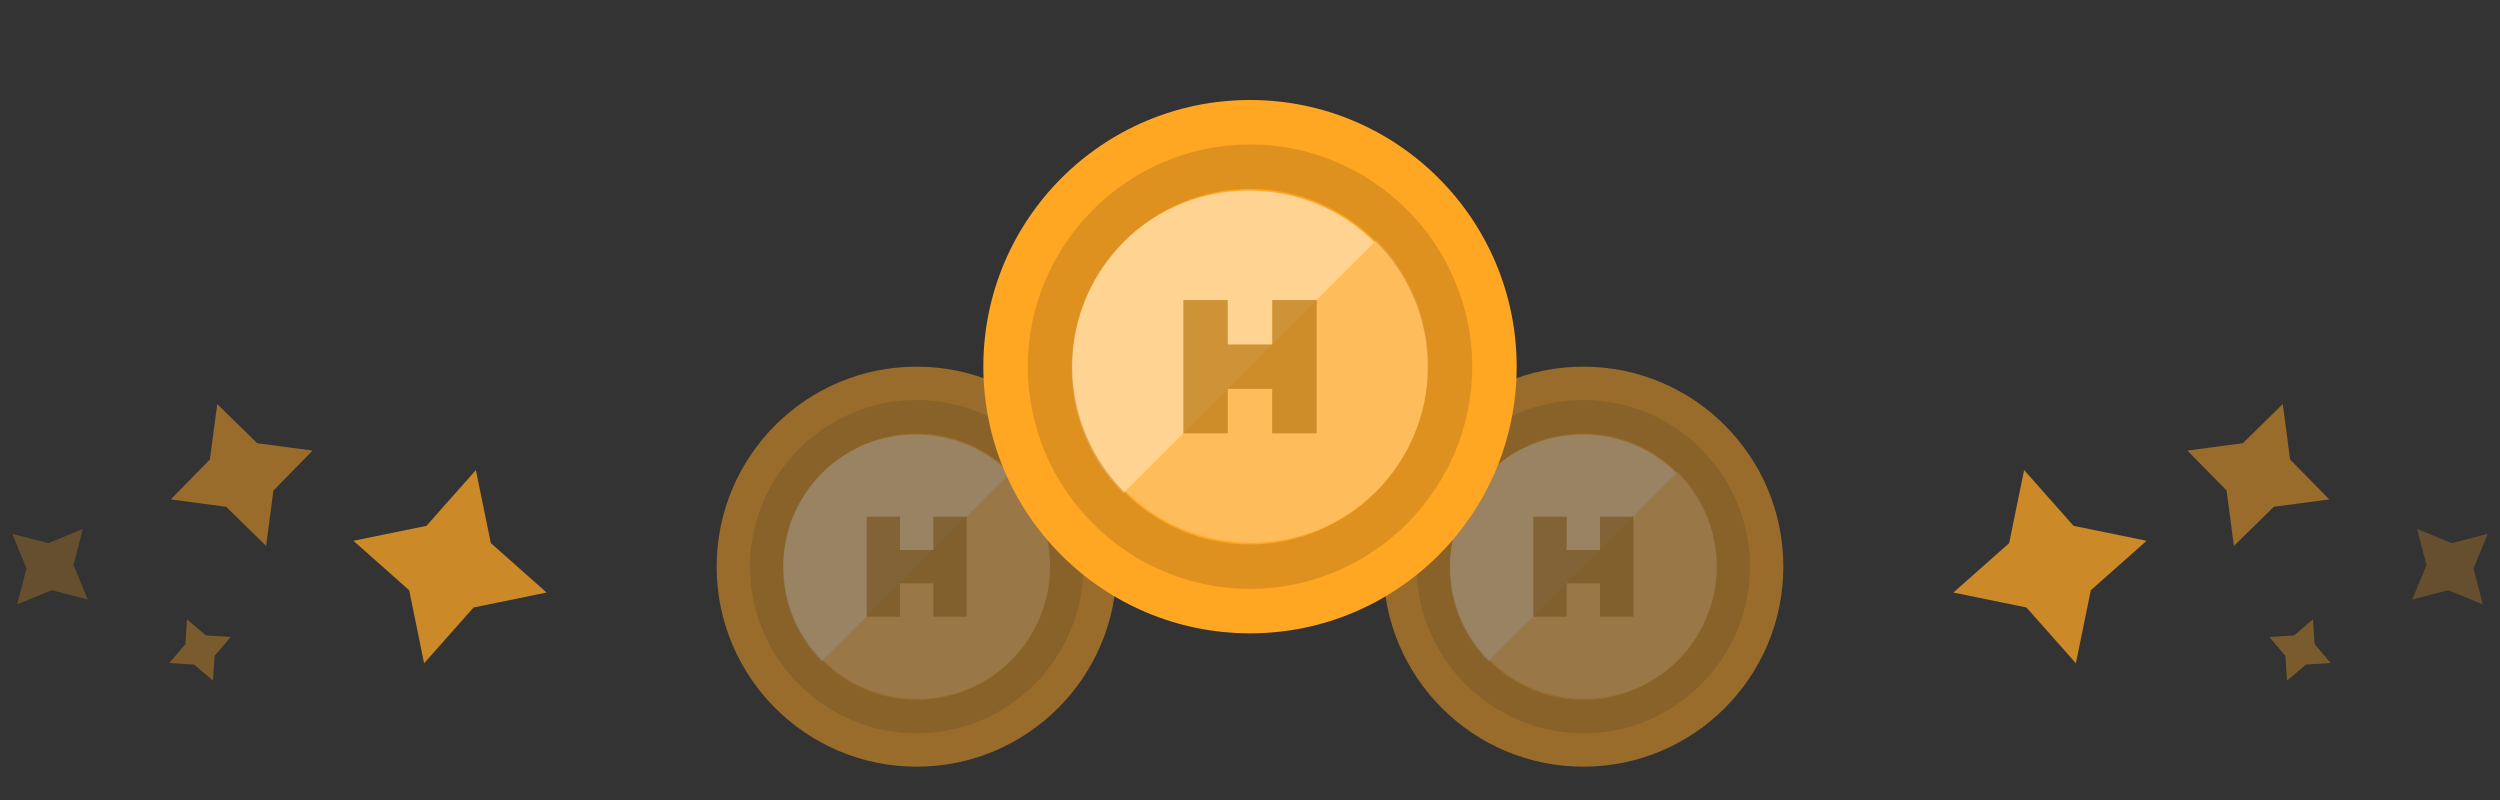 <svg xmlns="http://www.w3.org/2000/svg"  viewBox="0 0 150 48">
    <rect x="0" y="0" width="150" height="48" fill="#333333" stroke="none"/>
    <defs>
        <filter id="a"  x="-62.5%" y="-62.5%" filterUnits="objectBoundingBox">
            <feOffset dy="2" in="SourceAlpha" result="shadowOffsetOuter1"/>
            <feGaussianBlur in="shadowOffsetOuter1" result="shadowBlurOuter1" stdDeviation="4"/>
            <feColorMatrix in="shadowBlurOuter1" result="shadowMatrixOuter1" values="0 0 0 0 0.102 0 0 0 0 0.094 0 0 0 0 0.114 0 0 0 0.32 0"/>
            <feMerge>
                <feMergeNode in="shadowMatrixOuter1"/>
                <feMergeNode in="SourceGraphic"/>
            </feMerge>
        </filter>
    </defs>
    <g fill="none" fill-rule="evenodd">
        <g fill="#FFA624">
            <path d="M125.45 35.414l3.346-2.967-4.382-.896-2.967-3.347-.896 4.382-3.347 2.967 4.382.896 2.967 3.347z" opacity=".75"/>
            <path d="M136.43 30.407l3.325-.442-2.348-2.395-.442-3.325-2.395 2.348-3.325.442 2.348 2.395.442 3.325z" opacity=".5"/>
            <path d="M146.901 35.41l2.067.854-.557-2.165.853-2.067-2.165.557-2.067-.853.557 2.165-.853 2.067z" opacity=".25"/>
            <path d="M138.353 39.874l1.488-.093-.967-1.134-.093-1.488-1.134.967-1.488.093.967 1.134.093 1.488z" opacity=".35"/>
        </g>
        <g fill="#FFA624">
            <path d="M24.55 35.414l-3.346-2.967 4.382-.896 2.967-3.347.896 4.382 3.347 2.967-4.382.896-2.967 3.347z" opacity=".75"/>
            <path d="M13.57 30.407l-3.325-.442 2.348-2.395.442-3.325 2.395 2.348 3.325.442-2.348 2.395-.442 3.325z" opacity=".5"/>
            <path d="M3.099 35.41l-2.067.854.557-2.165-.853-2.067 2.165.557 2.067-.853-.557 2.165.853 2.067z" opacity=".25"/>
            <path d="M11.647 39.874l-1.488-.093.967-1.134.093-1.488 1.134.967 1.488.093-.967 1.134-.093 1.488z" opacity=".35"/>
        </g>
        <g opacity=".5" transform="translate(83 22)">
            <circle cx="12" cy="12" r="12" fill="#FFA623"/>
            <path fill="#FFF" d="M6.3 17.7c-3.1-3.1-3.1-8.2 0-11.3 3.1-3.1 8.2-3.1 11.3 0" opacity=".5"/>
            <path fill="#FFF" d="M17.7 6.3c3.1 3.1 3.1 8.2 0 11.3-3.1 3.1-8.2 3.1-11.3 0" opacity=".25"/>
            <path fill="#BF7D1A" d="M12 2C6.5 2 2 6.5 2 12s4.5 10 10 10 10-4.5 10-10S17.5 2 12 2zm0 18c-4.4 0-8-3.6-8-8s3.6-8 8-8 8 3.6 8 8-3.6 8-8 8z" opacity=".5"/>
            <path fill="#BF7D1A" d="M13 9v2h-2V9H9v6h2v-2h2v2h2V9z" opacity=".75"/>
        </g>
        <g opacity=".5" transform="translate(43 22)">
            <circle cx="12" cy="12" r="12" fill="#FFA623"/>
            <path fill="#FFF" d="M6.3 17.7c-3.1-3.1-3.1-8.2 0-11.3 3.1-3.1 8.2-3.1 11.3 0" opacity=".5"/>
            <path fill="#FFF" d="M17.7 6.3c3.1 3.1 3.1 8.2 0 11.3-3.1 3.1-8.2 3.1-11.3 0" opacity=".25"/>
            <path fill="#BF7D1A" d="M12 2C6.5 2 2 6.5 2 12s4.5 10 10 10 10-4.5 10-10S17.5 2 12 2zm0 18c-4.4 0-8-3.6-8-8s3.6-8 8-8 8 3.6 8 8-3.6 8-8 8z" opacity=".5"/>
            <path fill="#BF7D1A" d="M13 9v2h-2V9H9v6h2v-2h2v2h2V9z" opacity=".75"/>
        </g>
        <g transform="translate(59 6)">
            <circle cx="16" cy="16" r="16" fill="#FFA623"/>
            <path fill="#FFF" d="M8.4 23.6c-4.133-4.133-4.133-10.933 0-15.067 4.133-4.133 10.933-4.133 15.067 0" opacity=".5"/>
            <path fill="#FFF" d="M23.6 8.4c4.133 4.133 4.133 10.933 0 15.067-4.133 4.133-10.933 4.133-15.067 0" opacity=".25"/>
            <path fill="#BF7D1A" d="M16 2.667c-7.333 0-13.333 6-13.333 13.333s6 13.333 13.333 13.333 13.333-6 13.333-13.333S23.333 2.667 16 2.667zm0 24c-5.867 0-10.667-4.8-10.667-10.667S10.133 5.333 16 5.333 26.667 10.133 26.667 16 21.867 26.667 16 26.667z" opacity=".5"/>
            <path fill="#BF7D1A" d="M17.333 12v2.667h-2.666V12H12v8h2.667v-2.667h2.666V20H20v-8z" opacity=".75"/>
        </g>
    </g>
</svg>
